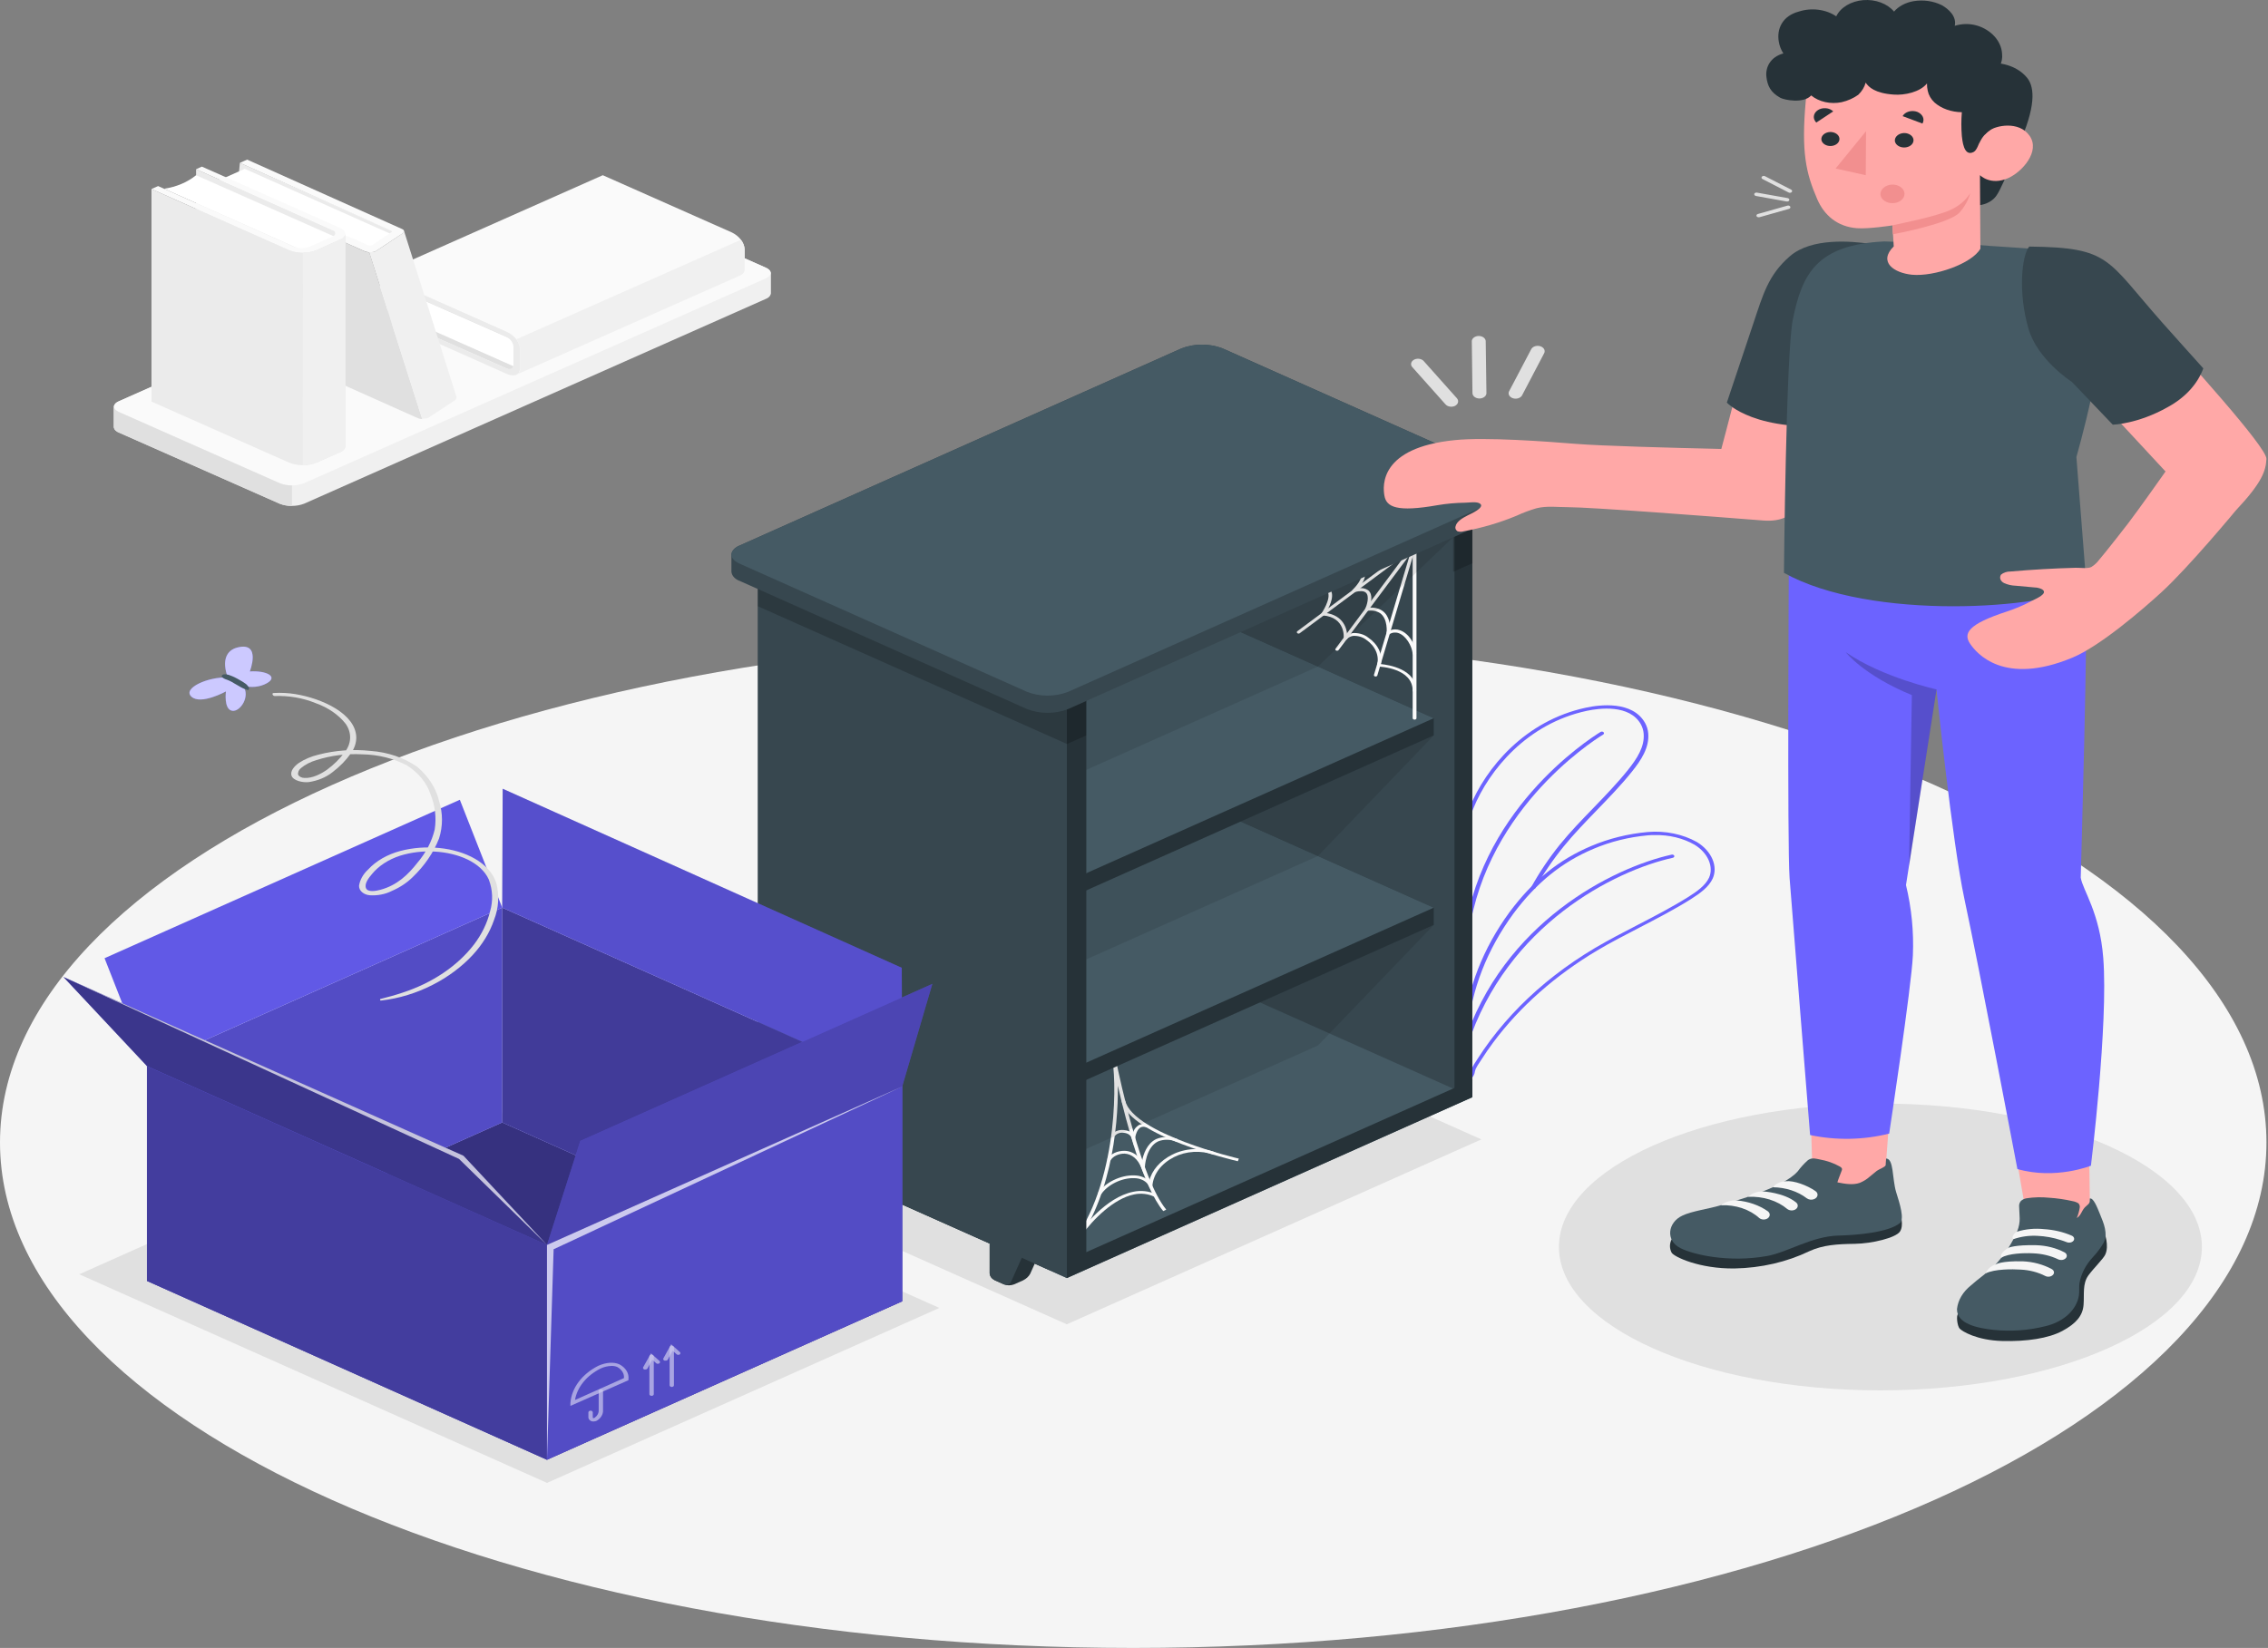 <svg width="183" height="133" viewBox="0 0 183 133" fill="none" xmlns="http://www.w3.org/2000/svg">
<rect x="0" y="0" width="183" height="133" fill="#808080" stroke="none"/>
<path d="M91.438 133C141.937 133 182.875 114.735 182.875 92.205C182.875 69.674 141.937 51.41 91.438 51.41C40.938 51.41 0 69.674 0 92.205C0 114.735 40.938 133 91.438 133Z" fill="#F5F5F5"/>
<path d="M151.727 112.211C166.054 112.211 177.667 107.029 177.667 100.637C177.667 94.246 166.054 89.064 151.727 89.064C137.401 89.064 125.787 94.246 125.787 100.637C125.787 107.029 137.401 112.211 151.727 112.211Z" fill="#E0E0E0"/>
<path d="M86.077 106.88L56.815 93.821L90.263 78.899L119.529 91.956L86.077 106.88Z" fill="#E0E0E0"/>
<path d="M6.396 102.842L44.139 119.679L75.796 105.559L38.053 88.722L6.396 102.842Z" fill="#E0E0E0"/>
<path d="M62.204 23.699V22.042C62.188 21.946 62.141 21.855 62.066 21.778C61.991 21.7 61.891 21.639 61.777 21.6L48.824 15.859C48.516 15.739 48.175 15.676 47.83 15.676C47.484 15.676 47.143 15.739 46.835 15.859L9.609 32.375C9.495 32.414 9.395 32.475 9.32 32.552C9.246 32.63 9.198 32.721 9.182 32.816V34.474C9.197 34.57 9.245 34.661 9.32 34.738C9.395 34.816 9.495 34.877 9.609 34.915L22.558 40.648C22.866 40.768 23.207 40.83 23.553 40.83C23.898 40.83 24.239 40.768 24.547 40.648L61.773 24.132C61.888 24.093 61.987 24.032 62.062 23.955C62.137 23.877 62.185 23.786 62.2 23.69L62.204 23.699Z" fill="#F0F0F0"/>
<path d="M9.61 33.249L22.559 38.99C22.867 39.112 23.208 39.175 23.554 39.175C23.899 39.175 24.24 39.112 24.549 38.99L61.774 22.474C62.322 22.231 62.322 21.837 61.774 21.591L48.825 15.859C48.517 15.739 48.176 15.676 47.831 15.676C47.485 15.676 47.144 15.739 46.836 15.859L9.61 32.375C9.062 32.612 9.062 33.005 9.61 33.249Z" fill="#FAFAFA"/>
<path d="M23.553 39.177V40.831C23.206 40.835 22.864 40.772 22.558 40.648L9.609 34.922C9.495 34.883 9.395 34.822 9.32 34.745C9.245 34.667 9.197 34.576 9.182 34.48V32.82C9.189 32.752 9.217 32.688 9.263 32.63C9.112 32.844 9.224 33.09 9.609 33.261L22.558 38.994C22.864 39.12 23.206 39.182 23.553 39.177Z" fill="#E0E0E0"/>
<path d="M30.51 25.171L41.48 30.003L59.602 21.967L48.635 17.132L30.51 25.171Z" fill="#E0E0E0"/>
<path d="M41.607 29.636L31.025 24.942C31.3 24.249 31.28 23.506 30.967 22.822L41.483 27.465C41.483 27.465 41.685 27.978 41.607 29.636Z" fill="white"/>
<path d="M40.94 26.814C41.236 26.961 41.482 27.16 41.659 27.395C41.836 27.63 41.938 27.894 41.959 28.165V29.744C41.959 30.243 41.5 30.444 40.94 30.198L30.525 25.561V25.171L40.816 29.706C41.154 29.856 41.426 29.733 41.426 29.435V27.97C41.414 27.807 41.353 27.649 41.247 27.508C41.141 27.367 40.993 27.247 40.816 27.159L30.525 22.61V22.165L40.94 26.814Z" fill="#EBEBEB"/>
<path d="M30.527 22.18L48.637 14.141L59.063 18.765C59.359 18.913 59.606 19.112 59.783 19.348C59.96 19.583 60.062 19.848 60.082 20.119V21.708C60.095 21.805 60.075 21.903 60.022 21.992C59.969 22.081 59.887 22.157 59.782 22.213L41.661 30.252C41.764 30.195 41.845 30.118 41.897 30.03C41.948 29.941 41.969 29.844 41.956 29.747V28.164C41.938 27.893 41.835 27.629 41.658 27.394C41.481 27.159 41.235 26.96 40.938 26.813L30.527 22.18Z" fill="#FAFAFA"/>
<path d="M41.658 27.387C41.843 27.618 41.946 27.883 41.957 28.155V29.738C41.97 29.834 41.949 29.932 41.897 30.021C41.846 30.109 41.764 30.186 41.662 30.242L59.783 22.203C59.888 22.148 59.97 22.072 60.023 21.983C60.076 21.894 60.096 21.796 60.083 21.699V20.119C60.071 19.847 59.968 19.582 59.783 19.351L41.658 27.387Z" fill="#F0F0F0"/>
<path d="M19.357 13.144L19.252 14.213L31.501 19.291L31.777 18.666L19.357 13.144Z" fill="#EBEBEB"/>
<path d="M31.613 18.916L19.749 13.624L17.686 14.543L29.783 20.012L31.613 18.916Z" fill="white"/>
<path d="M27.556 19.444L26.391 30.068C26.396 30.188 26.439 30.305 26.516 30.41C26.592 30.514 26.7 30.603 26.83 30.669L33.712 33.747C33.822 33.794 33.944 33.821 34.07 33.825L29.795 20.369C29.67 20.363 29.548 20.338 29.437 20.294L28.944 20.072L27.556 19.444Z" fill="#E0E0E0"/>
<path d="M30.308 20.282L31.536 19.468L32.434 18.867C32.527 18.753 32.636 18.669 32.577 18.567L36.798 31.924C36.856 32.017 36.871 32.224 36.704 32.302L34.579 33.708C34.418 33.774 34.235 33.801 34.054 33.786L29.779 20.33C29.958 20.353 30.141 20.337 30.308 20.282Z" fill="#F0F0F0"/>
<path d="M32.438 18.48C32.679 18.588 32.621 18.708 32.438 18.87L30.309 20.279C30.173 20.333 30.022 20.362 29.869 20.362C29.717 20.362 29.566 20.333 29.43 20.279L27.557 19.444C27.312 19.336 27.27 19.18 27.46 19.095C27.585 19.056 27.72 19.04 27.855 19.047C27.99 19.054 28.12 19.085 28.237 19.137L29.714 19.798C29.759 19.816 29.809 19.825 29.86 19.825C29.91 19.825 29.96 19.816 30.006 19.798L31.56 18.753C31.642 18.717 31.642 18.66 31.56 18.624L19.357 13.144L19.94 12.882L32.438 18.48Z" fill="#FAFAFA"/>
<path d="M15.822 13.657L27.492 18.864V36.023L15.822 30.813V13.657Z" fill="#EBEBEB"/>
<path d="M27.114 19.149L15.821 14.141C15.13 14.707 14.225 15.089 13.236 15.234L24.436 20.222C24.436 20.222 25.159 20.09 27.114 19.149Z" fill="white"/>
<path d="M23.353 20.206C23.689 20.337 24.06 20.404 24.437 20.404C24.813 20.404 25.184 20.337 25.521 20.206L27.418 19.348C28.016 19.08 28.016 18.651 27.418 18.384L16.291 13.447L15.821 13.657L26.768 18.543C26.849 18.561 26.92 18.599 26.971 18.651C27.021 18.703 27.048 18.766 27.048 18.831C27.048 18.896 27.021 18.959 26.971 19.011C26.92 19.063 26.849 19.101 26.768 19.119L25 19.906C24.798 19.985 24.575 20.025 24.349 20.025C24.123 20.025 23.9 19.985 23.698 19.906L12.755 15.017L12.219 15.255L23.353 20.206Z" fill="#FAFAFA"/>
<path d="M12.223 15.255V32.411L23.353 37.348C23.689 37.478 24.06 37.546 24.437 37.546C24.813 37.546 25.184 37.478 25.521 37.348L27.425 36.504C27.549 36.462 27.656 36.394 27.735 36.309C27.813 36.224 27.861 36.124 27.872 36.02V18.864C27.86 18.969 27.811 19.069 27.731 19.154C27.651 19.238 27.543 19.304 27.418 19.345L25.521 20.207C25.184 20.337 24.813 20.405 24.437 20.405C24.06 20.405 23.689 20.337 23.353 20.207L12.223 15.255Z" fill="#EBEBEB"/>
<path d="M24.438 20.389C24.815 20.395 25.188 20.327 25.522 20.191L27.418 19.344C27.542 19.303 27.649 19.236 27.727 19.152C27.806 19.067 27.854 18.968 27.865 18.864V36.02C27.854 36.124 27.806 36.224 27.727 36.309C27.649 36.394 27.542 36.461 27.418 36.503L25.514 37.347C25.18 37.483 24.807 37.551 24.43 37.545L24.438 20.389Z" fill="#F0F0F0"/>
<path d="M118.185 82.668C118.127 81.908 117.994 80.998 117.835 79.941C117.241 75.929 116.428 70.433 118.581 65.169C119.891 61.965 123.046 58.166 127.974 57.112C129.07 56.878 131.72 56.533 132.739 58.35C132.882 58.612 132.967 58.891 132.991 59.175C133.096 60.328 132.424 61.346 131.678 62.275C130.819 63.352 129.824 64.376 128.86 65.374C127.951 66.316 127.006 67.289 126.183 68.298C125.293 69.395 124.513 70.542 123.851 71.731L123.536 71.626C124.197 70.425 124.977 69.266 125.868 68.157C126.696 67.139 127.644 66.16 128.561 65.214C129.517 64.223 130.504 63.202 131.359 62.136C132.074 61.235 132.719 60.272 132.622 59.193C132.601 58.939 132.525 58.69 132.397 58.455C131.487 56.83 129.047 57.154 128.04 57.368C123.245 58.395 120.163 62.112 118.88 65.247C116.751 70.46 117.559 75.923 118.15 79.911C118.305 80.971 118.441 81.887 118.5 82.653L118.185 82.668Z" fill="#6C63FF"/>
<path d="M118.537 87.034C118.511 87.037 118.485 87.037 118.459 87.034C118.385 87.023 118.314 86.998 118.254 86.962C118.194 86.926 118.146 86.88 118.113 86.827C118.046 86.678 118.046 86.516 118.113 86.367C118.168 86.079 118.168 85.787 118.113 85.499C118.113 85.337 118.078 85.166 118.078 85.013V83.148C118.389 79.798 119.659 76.543 121.797 73.62C123.694 71.07 125.792 69.373 128.404 68.274C129.812 67.677 131.356 67.294 132.951 67.148C134.359 67.028 135.775 67.317 136.922 67.959C138.108 68.683 138.64 69.923 138.193 70.905C137.878 71.593 137.159 72.106 136.425 72.572C135.115 73.397 133.685 74.136 132.306 74.851C131.159 75.451 129.974 76.052 128.866 76.713C125.478 78.734 122.635 81.249 120.499 84.115C120.15 84.58 119.819 85.061 119.516 85.541L119.392 85.731C119.271 85.902 119.164 86.08 119.073 86.262C119.054 86.301 119.034 86.382 119.007 86.475C118.987 86.647 118.917 86.812 118.801 86.959C118.728 87.008 118.634 87.035 118.537 87.034ZM133.51 67.397C133.335 67.397 133.161 67.397 132.982 67.415C131.434 67.555 129.935 67.926 128.571 68.509C126.022 69.581 123.966 71.247 122.101 73.752C119.991 76.639 118.737 79.853 118.428 83.16V85.007C118.428 85.151 118.428 85.307 118.463 85.472C118.526 85.787 118.526 86.107 118.463 86.421C118.421 86.519 118.421 86.624 118.463 86.722C118.473 86.737 118.487 86.75 118.505 86.76C118.522 86.771 118.543 86.778 118.564 86.781C118.634 86.671 118.681 86.552 118.704 86.43C118.723 86.347 118.749 86.265 118.782 86.184C118.877 85.991 118.988 85.803 119.116 85.622L119.236 85.436C119.547 84.95 119.882 84.466 120.231 83.995C120.958 83.023 121.764 82.088 122.645 81.196C124.386 79.438 126.417 77.864 128.688 76.514C129.807 75.854 130.996 75.238 132.146 74.644C133.522 73.932 134.94 73.196 136.242 72.379C136.934 71.944 137.614 71.454 137.902 70.83C138.29 69.95 137.812 68.836 136.736 68.178C135.806 67.643 134.669 67.368 133.51 67.397Z" fill="#6C63FF"/>
<path d="M118.245 84.469H118.202C118.18 84.465 118.16 84.458 118.141 84.448C118.123 84.438 118.108 84.425 118.096 84.41C118.085 84.395 118.077 84.379 118.074 84.362C118.071 84.344 118.072 84.327 118.078 84.31C121.284 74.43 130.148 70.022 134.882 68.974C134.925 68.965 134.971 68.969 135.01 68.986C135.05 69.003 135.079 69.031 135.092 69.064C135.104 69.098 135.098 69.134 135.077 69.165C135.055 69.196 135.018 69.219 134.975 69.229C130.312 70.259 121.579 74.611 118.412 84.373C118.401 84.401 118.379 84.425 118.349 84.443C118.319 84.46 118.283 84.469 118.245 84.469Z" fill="#6C63FF"/>
<path d="M118.224 76.362C118.178 76.359 118.136 76.342 118.106 76.315C118.077 76.288 118.062 76.253 118.065 76.218C119.087 65.548 128.118 59.701 129.144 59.074C129.162 59.062 129.182 59.054 129.204 59.049C129.225 59.044 129.248 59.042 129.271 59.044C129.293 59.046 129.315 59.052 129.335 59.06C129.354 59.069 129.372 59.081 129.385 59.095C129.399 59.108 129.41 59.124 129.416 59.141C129.422 59.157 129.424 59.175 129.422 59.192C129.419 59.21 129.412 59.226 129.401 59.242C129.39 59.257 129.376 59.27 129.358 59.281C128.344 59.903 119.417 65.68 118.411 76.239C118.406 76.274 118.384 76.306 118.349 76.329C118.314 76.352 118.27 76.364 118.224 76.362Z" fill="#6C63FF"/>
<path d="M117.149 39.152L95.538 29.516C95.371 29.423 95.175 29.366 94.971 29.351C94.766 29.336 94.559 29.362 94.373 29.429L92.818 30.122C92.647 30.214 92.511 30.34 92.424 30.486C92.338 30.633 92.303 30.794 92.325 30.954V76.662C92.356 77.107 92.523 77.541 92.812 77.927C93.101 78.313 93.504 78.641 93.988 78.884L115.595 88.509C115.762 88.602 115.957 88.659 116.162 88.675C116.367 88.691 116.573 88.665 116.761 88.599L118.315 87.902C118.484 87.81 118.618 87.684 118.703 87.539C118.789 87.393 118.822 87.232 118.801 87.073V41.374C118.771 40.93 118.606 40.497 118.319 40.111C118.032 39.725 117.631 39.396 117.149 39.152Z" fill="#263238"/>
<path d="M96.98 77.446L95.426 78.139V81.941C95.434 82.053 95.475 82.161 95.548 82.257C95.62 82.354 95.721 82.436 95.842 82.497L96.568 82.821C96.697 82.871 96.84 82.898 96.984 82.898C97.129 82.898 97.271 82.871 97.4 82.821L98.127 82.497C98.385 82.368 98.585 82.18 98.698 81.959L100.101 78.836L96.98 77.446Z" fill="#263238"/>
<path d="M95.426 81.941C95.434 82.052 95.475 82.161 95.548 82.257C95.62 82.354 95.721 82.436 95.842 82.496L96.568 82.821C96.618 82.844 96.675 82.859 96.733 82.863C96.792 82.867 96.851 82.861 96.906 82.845C96.961 82.829 97.01 82.804 97.051 82.771C97.091 82.738 97.122 82.699 97.14 82.656L98.535 79.529L95.426 78.139V81.941Z" fill="#37474F"/>
<path d="M112.57 84.379L111.016 85.076V88.875C111.023 88.986 111.064 89.095 111.135 89.192C111.207 89.289 111.307 89.372 111.428 89.433L112.158 89.758C112.286 89.808 112.428 89.834 112.572 89.834C112.716 89.834 112.858 89.808 112.986 89.758L113.717 89.433C113.975 89.305 114.174 89.117 114.288 88.896L115.687 85.77L112.57 84.379Z" fill="#263238"/>
<path d="M111.016 88.875C111.023 88.987 111.064 89.095 111.135 89.192C111.207 89.289 111.307 89.372 111.428 89.433L112.158 89.758C112.208 89.781 112.265 89.796 112.323 89.8C112.382 89.804 112.441 89.798 112.496 89.782C112.551 89.766 112.6 89.741 112.641 89.708C112.681 89.675 112.711 89.636 112.729 89.593L114.132 86.466L111.023 85.076L111.016 88.875Z" fill="#37474F"/>
<path d="M94.089 30.245L115.696 39.855C116.18 40.099 116.583 40.427 116.872 40.814C117.161 41.2 117.328 41.634 117.36 42.08V87.788C117.401 87.948 117.376 88.115 117.288 88.264C117.201 88.413 117.055 88.537 116.872 88.619C116.688 88.701 116.476 88.736 116.265 88.72C116.055 88.704 115.856 88.637 115.696 88.529L94.089 78.902C93.606 78.659 93.204 78.331 92.916 77.944C92.627 77.558 92.461 77.125 92.43 76.68V30.984C92.388 30.824 92.413 30.657 92.5 30.509C92.587 30.36 92.733 30.236 92.916 30.154C93.099 30.073 93.311 30.037 93.522 30.054C93.732 30.07 93.931 30.137 94.089 30.245Z" fill="#37474F"/>
<path d="M62.711 92.722L86.082 103.148L118.804 88.551L117.245 87.854L93.874 77.428L62.711 91.331V92.722Z" fill="#455A64"/>
<path d="M86.082 103.147V101.757L118.804 87.16V88.55L86.082 103.147Z" fill="#263238"/>
<path d="M86.231 101.124L85.994 101.001C90.141 96.151 90.114 87.773 89.775 85.671C89.748 85.53 89.729 85.443 89.725 85.41L90.008 85.374C90.008 85.44 90.04 85.518 90.055 85.611C90.358 87.097 92.072 95.172 94.101 97.623L93.86 97.743C92.255 95.818 90.883 90.623 90.195 87.626C90.238 91.028 89.597 97.211 86.231 101.124Z" fill="#FAFAFA"/>
<path d="M99.879 93.719C99.526 93.638 91.264 91.704 90.502 88.887L90.786 88.842C91.508 91.53 99.875 93.488 99.961 93.509L99.879 93.719Z" fill="#FAFAFA"/>
<path d="M91.539 92.578L91.329 91.89C91.301 91.764 91.217 91.649 91.093 91.564C90.969 91.479 90.811 91.429 90.645 91.422C90.509 91.406 90.369 91.424 90.245 91.471C90.121 91.519 90.02 91.595 89.954 91.689L89.686 91.602C89.775 91.465 89.918 91.352 90.094 91.28C90.27 91.208 90.471 91.18 90.669 91.2C90.812 91.207 90.951 91.237 91.078 91.289C91.204 91.34 91.315 91.412 91.403 91.5C91.45 91.215 91.638 90.956 91.928 90.776C92.038 90.732 92.161 90.71 92.285 90.713C92.409 90.716 92.529 90.744 92.635 90.794L92.507 90.992C92.442 90.96 92.368 90.941 92.291 90.938C92.214 90.934 92.137 90.945 92.068 90.971C91.737 91.115 91.609 91.671 91.59 91.872L91.539 92.578Z" fill="#FAFAFA"/>
<path d="M92.352 94.869L92.095 94.244C91.804 93.538 91.318 93.133 90.743 93.106C90.502 93.102 90.266 93.153 90.062 93.252C89.859 93.35 89.697 93.493 89.596 93.661L89.336 93.565C89.459 93.354 89.66 93.177 89.914 93.054C90.168 92.932 90.463 92.87 90.762 92.878C91.108 92.893 91.703 93.037 92.146 93.733C92.243 93.184 92.534 92.301 93.284 91.932C93.553 91.818 93.856 91.759 94.163 91.762C94.47 91.764 94.771 91.828 95.037 91.947L94.916 92.148C94.694 92.046 94.441 91.99 94.183 91.986C93.924 91.981 93.668 92.027 93.44 92.121C92.441 92.601 92.375 94.19 92.375 94.208L92.352 94.869Z" fill="#FAFAFA"/>
<path d="M88.842 96.394L88.586 96.292C89.161 95.436 90.424 94.821 91.52 94.863C91.752 94.865 91.981 94.907 92.19 94.987C92.398 95.067 92.581 95.181 92.725 95.322C92.83 94.89 93.048 94.479 93.364 94.114C93.681 93.748 94.09 93.436 94.567 93.196C95.078 92.934 95.669 92.777 96.281 92.742C96.894 92.707 97.508 92.794 98.064 92.995L97.952 93.196C97.439 93.013 96.875 92.934 96.311 92.966C95.748 92.999 95.205 93.142 94.734 93.382C94.23 93.635 93.809 93.975 93.505 94.375C93.202 94.776 93.024 95.226 92.985 95.689V96.256L92.713 95.728C92.623 95.54 92.461 95.378 92.248 95.263C92.036 95.148 91.783 95.086 91.524 95.085C90.517 95.046 89.371 95.611 88.842 96.394Z" fill="#FAFAFA"/>
<path d="M87.262 99.71L87.01 99.601C87.359 99.109 89.221 96.635 91.424 96.187C91.735 96.118 92.062 96.101 92.382 96.137C92.702 96.172 93.009 96.26 93.282 96.394L93.134 96.584C92.894 96.466 92.623 96.389 92.342 96.357C92.06 96.326 91.772 96.34 91.498 96.4C89.882 96.731 88.211 98.388 87.262 99.71Z" fill="#FAFAFA"/>
<path d="M115.687 73.256V74.647L86.082 87.854L62.711 77.427V76.037L92.316 62.83L115.687 73.256Z" fill="#263238"/>
<path d="M115.687 73.256L86.082 86.463L62.711 76.037L92.316 62.83L115.687 73.256Z" fill="#455A64"/>
<path d="M115.687 57.965V59.353L86.082 72.563L62.711 62.133V60.746L92.316 47.536L115.687 57.965Z" fill="#263238"/>
<path d="M115.687 57.965L86.082 71.172L62.711 60.746L92.316 47.536L115.687 57.965Z" fill="#455A64"/>
<path d="M85.982 53.037L64.375 43.413C64.208 43.319 64.012 43.262 63.807 43.246C63.603 43.23 63.396 43.257 63.209 43.322C62.929 43.446 61.934 43.893 61.654 44.016C61.484 44.108 61.349 44.234 61.263 44.381C61.177 44.527 61.143 44.688 61.165 44.848V90.544C61.196 90.989 61.364 91.423 61.653 91.809C61.941 92.195 62.344 92.523 62.828 92.766L84.435 102.394C84.602 102.487 84.797 102.544 85.002 102.56C85.207 102.576 85.413 102.549 85.601 102.484C85.881 102.358 86.883 101.913 87.155 101.784C87.326 101.693 87.463 101.568 87.55 101.422C87.638 101.276 87.673 101.115 87.653 100.955V55.262C87.621 54.816 87.453 54.382 87.162 53.995C86.872 53.608 86.467 53.28 85.982 53.037Z" fill="#263238"/>
<path opacity="0.2" d="M86.082 60.051L87.644 59.355V55.181L86.078 55.877L86.082 60.051Z" fill="black"/>
<path opacity="0.2" d="M117.25 46.148L118.812 45.454V41.28L117.246 41.977L117.25 46.148Z" fill="black"/>
<path d="M65.826 91.33L64.272 92.024V95.826C64.279 95.937 64.321 96.045 64.393 96.142C64.466 96.238 64.566 96.32 64.687 96.381L65.414 96.705C65.543 96.756 65.685 96.782 65.83 96.782C65.974 96.782 66.117 96.756 66.246 96.705L66.972 96.381C67.23 96.253 67.429 96.066 67.544 95.847L68.947 92.72L65.826 91.33Z" fill="#263238"/>
<path d="M64.269 95.826C64.277 95.937 64.319 96.045 64.391 96.142C64.464 96.238 64.564 96.32 64.685 96.381L65.412 96.706C65.462 96.729 65.519 96.743 65.577 96.748C65.636 96.752 65.695 96.746 65.749 96.73C65.804 96.714 65.854 96.689 65.894 96.656C65.935 96.623 65.965 96.584 65.983 96.54L67.386 93.414L64.277 92.024L64.269 95.826Z" fill="#37474F"/>
<path d="M81.408 98.282L79.853 98.976V102.778C79.861 102.889 79.902 102.997 79.973 103.094C80.045 103.19 80.145 103.272 80.266 103.333L80.996 103.658C81.124 103.708 81.266 103.734 81.41 103.734C81.554 103.734 81.696 103.708 81.824 103.658L82.554 103.333C82.811 103.204 83.01 103.018 83.126 102.799L84.525 99.673L81.408 98.282Z" fill="#263238"/>
<path d="M79.853 102.763C79.861 102.874 79.902 102.982 79.973 103.079C80.045 103.175 80.145 103.257 80.266 103.318L80.996 103.643C81.046 103.666 81.103 103.68 81.161 103.685C81.22 103.689 81.278 103.683 81.334 103.667C81.388 103.651 81.438 103.626 81.478 103.593C81.519 103.56 81.549 103.521 81.567 103.477L82.966 100.351L79.857 98.961L79.853 102.763Z" fill="#37474F"/>
<path d="M62.812 44.109L84.423 53.733C84.906 53.978 85.308 54.306 85.597 54.693C85.885 55.08 86.051 55.513 86.082 55.959V103.147C86.082 103.147 84.881 102.597 84.423 102.393L62.816 92.766C62.332 92.522 61.929 92.195 61.64 91.808C61.351 91.422 61.184 90.989 61.153 90.544V44.848C61.111 44.688 61.136 44.521 61.223 44.372C61.31 44.223 61.456 44.099 61.639 44.018C61.822 43.936 62.034 43.901 62.244 43.917C62.455 43.934 62.653 44.001 62.812 44.109Z" fill="#37474F"/>
<path opacity="0.2" d="M84.423 53.733L62.812 44.109C62.653 44.001 62.455 43.934 62.244 43.917C62.034 43.901 61.822 43.936 61.639 44.018C61.456 44.099 61.31 44.223 61.223 44.372C61.136 44.521 61.111 44.688 61.153 44.848V48.929L86.082 60.04V55.959C86.051 55.513 85.885 55.08 85.597 54.693C85.308 54.306 84.906 53.978 84.423 53.733Z" fill="black"/>
<path d="M114.129 58.077C114.091 58.076 114.055 58.064 114.028 58.043C114.001 58.022 113.986 57.995 113.985 57.965V44.254L97.061 51.803C97.045 51.811 97.027 51.817 97.008 51.819C96.99 51.821 96.971 51.821 96.952 51.817C96.934 51.813 96.917 51.807 96.902 51.798C96.887 51.788 96.875 51.777 96.866 51.764C96.856 51.752 96.85 51.738 96.847 51.723C96.844 51.709 96.846 51.694 96.85 51.679C96.855 51.665 96.863 51.652 96.875 51.64C96.886 51.628 96.9 51.618 96.917 51.611L114.078 43.966C114.1 43.955 114.125 43.95 114.15 43.95C114.175 43.95 114.2 43.955 114.222 43.966C114.243 43.975 114.261 43.99 114.273 44.007C114.286 44.023 114.292 44.042 114.292 44.062V57.965C114.292 57.981 114.288 57.997 114.279 58.012C114.271 58.026 114.259 58.039 114.243 58.05C114.228 58.06 114.209 58.068 114.19 58.073C114.17 58.077 114.149 58.079 114.129 58.077Z" fill="#FAFAFA"/>
<path d="M111.013 54.599H110.97C110.933 54.593 110.901 54.575 110.88 54.551C110.86 54.526 110.853 54.496 110.861 54.467L113.76 44.765L108.009 52.461C108 52.474 107.987 52.486 107.973 52.495C107.958 52.504 107.941 52.51 107.923 52.514C107.905 52.518 107.886 52.519 107.867 52.517C107.848 52.516 107.83 52.511 107.814 52.503C107.798 52.496 107.783 52.486 107.771 52.475C107.759 52.463 107.75 52.45 107.745 52.436C107.74 52.421 107.739 52.407 107.741 52.392C107.744 52.377 107.75 52.363 107.76 52.35L113.978 44.008C113.995 43.985 114.023 43.968 114.056 43.959C114.088 43.95 114.124 43.95 114.156 43.96C114.188 43.97 114.215 43.989 114.23 44.012C114.246 44.036 114.25 44.063 114.242 44.089L111.133 54.518C111.126 54.54 111.111 54.559 111.089 54.574C111.068 54.588 111.041 54.597 111.013 54.599Z" fill="#FAFAFA"/>
<path d="M104.783 51.136C104.763 51.137 104.744 51.133 104.726 51.127C104.708 51.121 104.691 51.112 104.678 51.1C104.652 51.08 104.637 51.052 104.637 51.022C104.637 50.993 104.652 50.965 104.678 50.944L114.028 43.992C114.055 43.972 114.092 43.96 114.129 43.96C114.167 43.96 114.203 43.972 114.23 43.992C114.257 44.014 114.272 44.042 114.272 44.072C114.272 44.102 114.257 44.13 114.23 44.152L104.88 51.1C104.868 51.111 104.853 51.12 104.836 51.126C104.82 51.132 104.802 51.136 104.783 51.136Z" fill="#FAFAFA"/>
<path d="M114.13 55.857C114.092 55.856 114.056 55.845 114.03 55.824C114.003 55.803 113.987 55.775 113.986 55.746C113.986 53.926 111.359 53.803 111.247 53.8C111.225 53.799 111.205 53.794 111.186 53.787C111.167 53.779 111.151 53.768 111.138 53.755C111.126 53.742 111.117 53.728 111.113 53.712C111.109 53.697 111.11 53.681 111.115 53.665C111.21 53.293 111.178 52.909 111.02 52.55C110.863 52.191 110.586 51.87 110.217 51.62C110.082 51.516 109.92 51.436 109.742 51.384C109.564 51.332 109.373 51.31 109.183 51.32C109.082 51.333 108.985 51.363 108.9 51.408C108.815 51.452 108.743 51.51 108.69 51.578C108.673 51.6 108.648 51.617 108.618 51.626C108.587 51.636 108.554 51.636 108.522 51.629C108.491 51.622 108.465 51.606 108.446 51.586C108.428 51.565 108.419 51.54 108.421 51.515C108.421 51.446 108.581 49.827 106.739 49.668C106.715 49.666 106.692 49.659 106.673 49.649C106.653 49.638 106.637 49.624 106.626 49.608C106.615 49.592 106.61 49.575 106.61 49.557C106.61 49.539 106.615 49.522 106.626 49.506C106.626 49.506 107.442 48.326 107.127 47.746C107.091 47.678 107.034 47.618 106.962 47.57C106.89 47.522 106.804 47.488 106.712 47.47C106.693 47.466 106.676 47.46 106.661 47.45C106.646 47.441 106.633 47.43 106.624 47.417C106.615 47.404 106.61 47.39 106.608 47.375C106.606 47.361 106.608 47.346 106.614 47.332C106.626 47.304 106.651 47.281 106.684 47.267C106.718 47.253 106.757 47.249 106.793 47.257C106.927 47.283 107.051 47.334 107.155 47.404C107.259 47.475 107.34 47.563 107.392 47.662C107.691 48.212 107.186 49.122 106.968 49.464C108.398 49.677 108.662 50.719 108.701 51.236C108.829 51.166 108.975 51.117 109.129 51.095C109.362 51.077 109.598 51.101 109.818 51.164C110.038 51.227 110.237 51.327 110.399 51.458C110.786 51.721 111.081 52.054 111.26 52.427C111.438 52.801 111.494 53.202 111.422 53.596C112.051 53.659 114.274 53.998 114.27 55.752C114.268 55.78 114.253 55.806 114.227 55.826C114.201 55.845 114.166 55.857 114.13 55.857Z" fill="#FAFAFA"/>
<path d="M114.128 52.861C114.092 52.861 114.057 52.85 114.031 52.831C114.004 52.812 113.988 52.786 113.985 52.758C113.922 52.122 113.444 51.299 112.842 51.095C112.723 51.053 112.59 51.04 112.461 51.056C112.332 51.072 112.212 51.117 112.115 51.185C112.092 51.197 112.064 51.203 112.036 51.203C112.007 51.203 111.98 51.197 111.956 51.185C111.931 51.174 111.911 51.158 111.898 51.139C111.885 51.12 111.879 51.098 111.882 51.077C111.882 51.077 112.01 49.951 111.354 49.485C111.211 49.393 111.042 49.329 110.861 49.298C110.68 49.266 110.492 49.269 110.312 49.305C110.287 49.309 110.262 49.308 110.238 49.301C110.214 49.295 110.193 49.284 110.176 49.269C110.16 49.254 110.148 49.236 110.144 49.216C110.139 49.197 110.141 49.177 110.149 49.158C110.281 48.879 110.538 48.095 110.192 47.816C110.029 47.686 109.729 47.674 109.298 47.782C109.268 47.79 109.237 47.79 109.207 47.782C109.178 47.775 109.152 47.76 109.135 47.74C109.117 47.721 109.107 47.698 109.107 47.674C109.107 47.651 109.117 47.628 109.135 47.608C109.376 47.374 109.97 46.689 109.823 46.362C109.798 46.317 109.759 46.278 109.708 46.248C109.658 46.218 109.598 46.2 109.535 46.194C109.517 46.19 109.499 46.184 109.484 46.175C109.469 46.167 109.456 46.156 109.446 46.143C109.436 46.131 109.43 46.117 109.427 46.102C109.424 46.088 109.425 46.073 109.43 46.059C109.434 46.044 109.441 46.031 109.452 46.019C109.463 46.007 109.476 45.997 109.492 45.989C109.509 45.981 109.526 45.977 109.545 45.975C109.564 45.973 109.583 45.974 109.601 45.978C109.71 45.99 109.813 46.024 109.9 46.077C109.986 46.13 110.054 46.199 110.095 46.278C110.254 46.635 109.865 47.179 109.593 47.479C109.733 47.453 109.88 47.455 110.019 47.482C110.159 47.51 110.287 47.563 110.394 47.638C110.821 47.981 110.615 48.704 110.487 49.044C110.677 49.026 110.869 49.04 111.051 49.084C111.233 49.128 111.401 49.201 111.544 49.299C112.123 49.707 112.185 50.5 112.178 50.864C112.299 50.819 112.432 50.796 112.566 50.796C112.701 50.796 112.833 50.819 112.955 50.864C113.689 51.113 114.198 51.999 114.272 52.716C114.274 52.731 114.272 52.745 114.266 52.759C114.26 52.773 114.251 52.786 114.238 52.797C114.226 52.807 114.211 52.816 114.194 52.823C114.177 52.829 114.159 52.833 114.14 52.833L114.128 52.861Z" fill="#FAFAFA"/>
<path d="M122.5 39.197C122.482 39.038 122.408 38.885 122.288 38.755C122.168 38.624 122.005 38.521 121.816 38.455L98.651 28.119C98.135 27.918 97.566 27.813 96.989 27.813C96.412 27.813 95.843 27.918 95.328 28.119L59.7 44.017C59.511 44.082 59.348 44.186 59.227 44.316C59.107 44.446 59.034 44.599 59.016 44.759V46.149C59.034 46.308 59.107 46.461 59.227 46.592C59.348 46.722 59.511 46.825 59.7 46.891L82.865 57.224C83.379 57.427 83.949 57.532 84.526 57.532C85.104 57.532 85.673 57.427 86.188 57.224L121.816 41.329C122.005 41.264 122.168 41.16 122.288 41.03C122.408 40.9 122.482 40.747 122.5 40.587V39.197Z" fill="#37474F"/>
<path d="M82.865 55.834L59.7 45.5C58.782 45.089 58.782 44.425 59.7 44.017L95.328 28.119C95.843 27.918 96.412 27.813 96.989 27.813C97.566 27.813 98.135 27.918 98.651 28.119L121.816 38.455C122.737 38.867 122.737 39.528 121.816 39.939L86.188 55.834C85.673 56.036 85.104 56.142 84.526 56.142C83.949 56.142 83.379 56.036 82.865 55.834Z" fill="#455A64"/>
<path opacity="0.1" d="M117.245 43.365L106.341 53.794L87.644 62.137L87.641 56.575L117.245 43.365Z" fill="black"/>
<path opacity="0.1" d="M115.689 59.352L106.343 69.085L87.647 77.43V71.866L115.689 59.352Z" fill="black"/>
<path opacity="0.1" d="M115.689 74.647L106.343 84.379L87.647 92.724V87.16L115.689 74.647Z" fill="black"/>
<path d="M72.8 105.022L44.136 117.811L11.857 103.376L40.522 90.589L72.8 105.022Z" fill="#6C63FF"/>
<path opacity="0.5" d="M72.8 105.022L44.136 117.811L11.857 103.376L40.522 90.589L72.8 105.022Z" fill="black"/>
<path d="M40.522 73.253V90.59L11.857 103.376V86.043L40.522 73.253Z" fill="#6C63FF"/>
<path opacity="0.23" d="M40.522 73.253V90.59L11.857 103.376V86.043L40.522 73.253Z" fill="black"/>
<path d="M44.136 100.475V117.811L11.857 103.376V86.043L44.136 100.475Z" fill="#6C63FF"/>
<path opacity="0.38" d="M44.136 100.475V117.811L11.857 103.376V86.043L44.136 100.475Z" fill="black"/>
<path d="M72.8 87.686V105.022L40.522 90.59V73.253L72.8 87.686Z" fill="#6C63FF"/>
<path opacity="0.4" d="M72.8 87.686V105.022L40.522 90.59V73.253L72.8 87.686Z" fill="black"/>
<path d="M72.799 105.022V87.686L44.135 100.475V117.811L72.799 105.022Z" fill="#6C63FF"/>
<path opacity="0.23" d="M72.799 105.022V87.686L44.135 100.475V117.811L72.799 105.022Z" fill="black"/>
<path d="M40.522 73.253L40.56 63.656L72.761 78.106L72.8 87.685L40.522 73.253Z" fill="#6C63FF"/>
<path opacity="0.2" d="M40.522 73.253L40.56 63.656L72.761 78.106L72.8 87.685L40.522 73.253Z" fill="black"/>
<path d="M44.135 100.475L46.824 92.079L75.228 79.406L72.799 87.685L44.135 100.475Z" fill="#6C63FF"/>
<path opacity="0.3" d="M44.135 100.475L46.824 92.079L75.228 79.406L72.799 87.685L44.135 100.475Z" fill="black"/>
<path d="M11.857 86.043L8.438 77.334L37.102 64.548L40.522 73.253L11.857 86.043Z" fill="#6C63FF"/>
<path opacity="0.1" d="M11.857 86.043L8.438 77.334L37.102 64.548L40.522 73.253L11.857 86.043Z" fill="black"/>
<path d="M11.858 86.043L5.111 78.845L37.394 93.277L44.136 100.475L11.858 86.043Z" fill="#6C63FF"/>
<path opacity="0.45" d="M11.858 86.043L5.111 78.845L37.394 93.277L44.136 100.475L11.858 86.043Z" fill="black"/>
<g opacity="0.7">
<path opacity="0.7" d="M52.577 112.655C52.531 112.655 52.486 112.641 52.452 112.616C52.419 112.591 52.4 112.556 52.398 112.52V109.469C52.399 109.433 52.419 109.398 52.452 109.372C52.485 109.347 52.53 109.332 52.577 109.331C52.624 109.332 52.668 109.347 52.701 109.373C52.734 109.398 52.752 109.433 52.752 109.469V112.52C52.752 112.556 52.734 112.59 52.701 112.616C52.668 112.641 52.624 112.655 52.577 112.655Z" fill="white"/>
<path opacity="0.7" d="M52.059 110.526C52.036 110.529 52.012 110.529 51.989 110.526C51.947 110.511 51.913 110.484 51.896 110.45C51.879 110.417 51.879 110.379 51.896 110.346L52.525 109.226L53.225 109.85C53.25 109.878 53.261 109.912 53.255 109.946C53.25 109.98 53.228 110.011 53.195 110.033C53.162 110.055 53.119 110.067 53.075 110.067C53.031 110.066 52.989 110.053 52.957 110.03L52.626 109.73L52.238 110.451C52.221 110.476 52.195 110.496 52.163 110.509C52.131 110.523 52.095 110.528 52.059 110.526Z" fill="white"/>
<path opacity="0.7" d="M54.204 111.937C54.157 111.937 54.113 111.922 54.08 111.896C54.048 111.87 54.029 111.835 54.029 111.799V108.751C54.029 108.715 54.048 108.681 54.081 108.656C54.113 108.63 54.158 108.616 54.204 108.616C54.251 108.616 54.295 108.63 54.328 108.656C54.361 108.681 54.379 108.715 54.379 108.751V111.796C54.38 111.814 54.376 111.833 54.367 111.849C54.358 111.866 54.346 111.882 54.33 111.895C54.313 111.908 54.294 111.919 54.272 111.926C54.251 111.933 54.228 111.937 54.204 111.937Z" fill="white"/>
<path opacity="0.7" d="M53.687 109.808C53.664 109.811 53.64 109.811 53.617 109.808C53.596 109.801 53.576 109.791 53.56 109.778C53.544 109.765 53.532 109.75 53.523 109.733C53.515 109.716 53.511 109.698 53.512 109.68C53.513 109.662 53.518 109.645 53.528 109.628L54.153 108.493L54.853 109.115C54.885 109.141 54.903 109.175 54.903 109.211C54.903 109.247 54.885 109.281 54.853 109.307C54.837 109.32 54.817 109.33 54.796 109.337C54.774 109.344 54.752 109.347 54.728 109.347C54.705 109.347 54.682 109.344 54.661 109.337C54.64 109.33 54.62 109.32 54.604 109.307L54.274 109.007L53.885 109.727C53.869 109.756 53.841 109.78 53.804 109.795C53.768 109.81 53.727 109.814 53.687 109.808Z" fill="white"/>
</g>
<g opacity="0.7">
<path opacity="0.7" d="M47.88 114.723C47.813 114.724 47.748 114.712 47.689 114.687C47.619 114.653 47.562 114.604 47.525 114.546C47.487 114.489 47.47 114.424 47.476 114.36V113.985C47.477 113.948 47.496 113.914 47.529 113.889C47.563 113.864 47.608 113.849 47.654 113.849C47.701 113.849 47.745 113.864 47.778 113.889C47.811 113.914 47.829 113.949 47.829 113.985V114.36C47.829 114.414 47.829 114.444 47.864 114.45C47.899 114.456 47.919 114.45 47.977 114.426C48.086 114.348 48.172 114.253 48.23 114.146C48.286 114.04 48.313 113.925 48.307 113.81V112.249C48.307 112.213 48.326 112.179 48.358 112.153C48.391 112.128 48.436 112.114 48.482 112.114C48.529 112.114 48.573 112.128 48.606 112.153C48.639 112.179 48.657 112.213 48.657 112.249V113.81C48.666 113.973 48.625 114.134 48.538 114.282C48.451 114.429 48.32 114.559 48.156 114.66C48.073 114.7 47.977 114.722 47.88 114.723Z" fill="white"/>
<path opacity="0.7" d="M46.025 113.465V113.231C46.072 112.63 46.299 112.045 46.69 111.524C47.081 111.002 47.623 110.559 48.276 110.228C48.913 109.946 49.519 109.904 49.985 110.114C50.234 110.246 50.432 110.427 50.56 110.638C50.687 110.85 50.738 111.083 50.708 111.315V111.393L46.025 113.465ZM49.333 110.24C49.021 110.251 48.719 110.324 48.454 110.451C47.895 110.735 47.422 111.108 47.067 111.546C46.712 111.984 46.482 112.476 46.395 112.988L50.347 111.222C50.364 111.048 50.322 110.874 50.226 110.716C50.13 110.558 49.983 110.422 49.799 110.321C49.655 110.263 49.495 110.235 49.333 110.24Z" fill="white"/>
</g>
<path opacity="0.7" d="M5.111 78.845L37.394 93.277L44.136 100.475L37.036 93.532L5.111 78.845Z" fill="white"/>
<path opacity="0.7" d="M72.799 87.686L44.135 100.475V117.811L44.671 100.823L72.799 87.686Z" fill="white"/>
<path d="M30.734 80.752C33.692 80.422 36.393 78.95 38.118 77.1C38.923 76.236 39.516 75.265 39.867 74.236C40.24 73.273 40.301 72.254 40.046 71.269C39.513 69.62 37.539 68.644 35.452 68.44C34.393 68.332 33.316 68.413 32.304 68.677C31.255 68.955 30.345 69.48 29.701 70.178C29.297 70.55 29.043 71.006 28.97 71.488C28.964 71.677 29.05 71.86 29.211 72.002C29.373 72.144 29.597 72.234 29.841 72.254C30.466 72.294 31.092 72.172 31.616 71.905C32.257 71.628 32.82 71.257 33.276 70.812C34.253 69.88 34.985 68.809 35.429 67.659C35.74 66.673 35.74 65.643 35.429 64.656C35.192 63.624 34.582 62.665 33.668 61.89C32.621 61.155 31.293 60.702 29.883 60.602C28.481 60.453 27.052 60.556 25.71 60.902C25.12 61.041 24.573 61.272 24.105 61.581C23.77 61.821 23.39 62.218 23.526 62.608C23.662 62.998 24.4 63.173 24.901 63.122C25.643 63.014 26.323 62.73 26.844 62.308C27.425 61.866 27.919 61.36 28.309 60.806C28.599 60.409 28.751 59.959 28.748 59.503C28.698 57.599 25.974 56.368 23.84 56.02C23.264 55.927 22.674 55.896 22.088 55.929C21.89 55.929 22.01 56.182 22.169 56.173C23.317 56.133 24.458 56.332 25.473 56.749C26.473 57.105 27.314 57.683 27.886 58.41C28.141 58.768 28.267 59.173 28.25 59.582C28.234 59.991 28.076 60.389 27.793 60.734C27.412 61.246 26.938 61.714 26.386 62.122C25.923 62.446 25.22 62.821 24.571 62.785C24.464 62.785 24.359 62.762 24.268 62.718C24.177 62.673 24.105 62.611 24.058 62.536C24.038 62.437 24.049 62.337 24.089 62.242C24.128 62.147 24.197 62.06 24.287 61.989C24.63 61.704 25.055 61.484 25.527 61.347C26.693 60.972 27.955 60.812 29.215 60.878C30.513 60.897 31.776 61.21 32.845 61.779C33.776 62.377 34.437 63.188 34.733 64.095C35.108 65.016 35.225 65.989 35.075 66.947C34.844 67.912 34.365 68.831 33.664 69.65C32.946 70.569 32.044 71.452 30.692 71.812C30.357 71.905 29.658 72.04 29.526 71.665C29.394 71.29 29.774 70.827 30.019 70.536C30.561 69.877 31.35 69.363 32.281 69.061C33.179 68.783 34.149 68.67 35.114 68.731C36.944 68.836 38.802 69.575 39.439 70.98C39.759 71.82 39.794 72.71 39.54 73.563C39.312 74.498 38.877 75.396 38.254 76.218C36.915 77.963 34.887 79.33 32.468 80.118C31.892 80.311 31.302 80.473 30.699 80.623C30.637 80.641 30.664 80.761 30.734 80.752Z" fill="#E0E0E0"/>
<path d="M18.382 54.68C16.828 54.593 14.686 55.539 15.448 56.229C16.21 56.92 18.23 55.803 18.23 55.803C18.23 55.803 18.04 57.199 18.701 57.358C19.361 57.517 20.255 56.184 19.595 55.331C19.913 55.428 20.258 55.462 20.598 55.428C20.938 55.395 21.261 55.295 21.538 55.139C22.478 54.605 21.483 54.1 20.158 54.19C20.158 54.19 21.106 51.788 19.19 52.247C18.23 52.473 17.892 53.34 18.382 54.68Z" fill="#6C63FF"/>
<path opacity="0.65" d="M18.382 54.68C16.828 54.593 14.686 55.539 15.448 56.229C16.21 56.92 18.23 55.803 18.23 55.803C18.23 55.803 18.04 57.199 18.701 57.358C19.361 57.517 20.255 56.184 19.595 55.331C19.913 55.428 20.258 55.462 20.598 55.428C20.938 55.395 21.261 55.295 21.538 55.139C22.478 54.605 21.483 54.1 20.158 54.19C20.158 54.19 21.106 51.788 19.19 52.247C18.23 52.473 17.892 53.34 18.382 54.68Z" fill="white"/>
<path d="M19.828 55.19C19.742 55.125 19.651 55.064 19.556 55.007C19.42 54.926 19.276 54.848 19.14 54.77C19.008 54.695 18.869 54.628 18.725 54.569C18.641 54.533 18.556 54.501 18.468 54.472C18.347 54.429 18.212 54.412 18.079 54.425C18.045 54.425 18.011 54.433 17.981 54.448C17.952 54.462 17.928 54.482 17.912 54.506C17.896 54.53 17.889 54.557 17.891 54.584C17.893 54.611 17.904 54.636 17.924 54.659C18.031 54.748 18.164 54.816 18.313 54.857L18.523 54.944C18.666 55.01 18.794 55.085 18.911 55.16C19.028 55.235 19.183 55.307 19.3 55.382C19.5 55.508 19.724 55.609 19.964 55.683C19.975 55.687 19.987 55.69 19.999 55.69C20.011 55.69 20.023 55.687 20.034 55.683C20.232 55.563 19.941 55.277 19.828 55.19Z" fill="#455A64"/>
<path d="M143.72 21.645C142.022 23.41 139.749 33.119 138.89 36.233C134.759 36.14 129.233 35.99 127.142 35.822C124.81 35.632 119.832 35.263 117.388 35.521C111.321 36.122 111.558 39.203 111.706 40.008C111.865 40.927 112.716 41.347 115.981 40.773C116.711 40.649 117.456 40.582 118.204 40.572C118.518 40.572 119.183 40.449 119.432 40.656C119.82 40.957 118.697 41.461 118.417 41.599C117.986 41.816 117.535 42.089 117.446 42.479C117.42 42.55 117.422 42.626 117.45 42.697C117.478 42.768 117.532 42.831 117.605 42.879C117.763 42.928 117.941 42.928 118.099 42.879C119.589 42.605 121.026 42.182 122.374 41.62C122.882 41.384 123.416 41.183 123.971 41.02C124.814 40.809 125.685 40.933 126.532 40.933C128.354 40.933 137.988 41.671 142.271 42.008C145.236 42.239 145.551 39.978 146.573 37.686C147.828 34.846 150.801 19.906 150.801 19.906C147.801 19.57 145.741 19.549 143.72 21.645Z" fill="#FFA8A7"/>
<path d="M150.847 19.672C149.413 19.468 146.183 19.158 144.427 20.675C142.67 22.191 142.254 23.783 141.481 26.08C140.708 28.378 139.336 32.492 139.336 32.492C139.336 32.492 141.602 35.005 148.694 34.293L150.847 19.672Z" fill="#37474F"/>
<path d="M168.658 99.075L163.672 99.078L162.238 90.715L168.53 90.523L168.658 99.075Z" fill="#FFA8A7"/>
<path d="M152.103 94.898C151.256 96.037 148.532 95.943 146.274 95.541L146.014 87.319L152.678 87.115L152.103 94.898Z" fill="#FFA8A7"/>
<path d="M168.32 46.23C168.499 49.788 167.889 70.83 167.889 70.83C168.056 71.851 169.424 73.632 169.708 77.316C170.123 82.667 168.713 94.079 168.713 94.079C168.713 94.079 165.856 95.232 162.779 94.349C162.779 94.349 159.646 77.833 158.504 72.553C157.517 67.959 156.25 55.635 156.25 55.635L153.79 71.43C154.241 73.3 154.427 75.202 154.346 77.103C154.245 79.559 152.434 91.487 152.434 91.487C150.368 92.009 148.148 92.05 146.053 91.604C146.053 91.604 144.568 73.094 144.397 70.851C144.203 68.292 144.335 45.707 144.335 45.707L168.32 46.23Z" fill="#6C63FF"/>
<path opacity="0.2" d="M156.257 55.641C156.257 55.641 151.901 54.686 148.932 52.638C148.932 52.638 150.323 54.473 154.263 56.101L154.038 69.887L156.257 55.641Z" fill="black"/>
<path d="M157.991 106.051C157.832 106.177 157.925 107.009 158.119 107.225C158.314 107.442 159.503 108.174 161.566 108.228C163.537 108.276 165.278 108.018 166.401 107.418C167.524 106.817 168.052 106.177 168.118 105.315C168.185 104.454 168.017 103.616 168.507 102.934C168.97 102.307 169.72 101.589 169.871 101.249C170.209 100.514 169.797 99.49 169.797 99.49L157.991 106.051Z" fill="#263238"/>
<path d="M162.964 98.343C162.967 98.672 162.907 98.999 162.786 99.313C162.364 100.337 161.73 101.302 160.909 102.169C160.341 102.731 159.626 103.202 159.024 103.746C158.379 104.261 157.984 104.932 157.905 105.646C157.881 106.848 159.576 107.193 160.87 107.331C162.272 107.474 163.699 107.371 165.043 107.031C165.752 106.866 166.383 106.546 166.861 106.11C167.34 105.675 167.645 105.141 167.74 104.574C167.795 104.241 167.74 103.905 167.787 103.571C167.919 102.806 168.294 102.077 168.879 101.451C169.218 101.089 169.507 100.701 169.742 100.292C170.103 99.541 169.742 98.722 169.446 97.998C169.194 97.37 168.906 96.659 168.623 96.728C168.623 97.061 168.623 97.091 168.347 97.328C167.958 97.629 167.977 98.046 167.569 98.307C167.687 98.03 167.768 97.744 167.81 97.454C167.83 97.336 167.792 97.217 167.705 97.118C167.565 97.03 167.4 96.968 167.224 96.938C166.609 96.798 165.977 96.706 165.339 96.665C164.731 96.603 164.114 96.618 163.512 96.71C163.334 96.742 163.176 96.819 163.061 96.929C162.961 97.052 162.911 97.195 162.918 97.34C162.918 97.535 162.96 98.025 162.964 98.343Z" fill="#455A64"/>
<path d="M161.487 101.505C162.047 101.157 163.329 101.112 164.037 101.151C164.753 101.176 165.45 101.341 166.061 101.632C166.151 101.678 166.26 101.698 166.368 101.688C166.475 101.678 166.575 101.639 166.648 101.577C166.691 101.542 166.724 101.501 166.744 101.455C166.763 101.409 166.77 101.361 166.764 101.313C166.757 101.265 166.737 101.219 166.705 101.177C166.673 101.136 166.63 101.1 166.578 101.073C165.903 100.719 165.112 100.519 164.297 100.496C162.564 100.457 162.07 100.701 162.07 100.701C162.07 100.701 161.297 101.115 161.487 101.505Z" fill="#F5F5F5"/>
<path d="M160.229 102.766C160.932 102.415 162.35 102.418 163.054 102.466C163.759 102.5 164.439 102.677 165.028 102.979C165.117 103.026 165.225 103.046 165.332 103.036C165.439 103.026 165.538 102.987 165.611 102.925C165.655 102.891 165.688 102.849 165.709 102.804C165.729 102.758 165.737 102.709 165.73 102.661C165.724 102.613 165.704 102.567 165.672 102.525C165.64 102.484 165.597 102.448 165.545 102.421C164.858 102.049 164.05 101.832 163.213 101.796C161.476 101.754 161.041 102.039 161.041 102.039C160.843 102.106 160.668 102.205 160.527 102.331C160.387 102.457 160.284 102.606 160.229 102.766Z" fill="#F5F5F5"/>
<path d="M164.92 99.199C164.186 99.122 163.439 99.192 162.751 99.403C162.456 99.544 162.273 99.923 162.472 100.004C163.074 99.795 163.733 99.704 164.391 99.74C165.042 99.769 165.681 99.885 166.28 100.082C166.432 100.127 166.61 100.193 166.766 100.253C166.816 100.273 166.87 100.284 166.926 100.287C166.981 100.29 167.037 100.284 167.09 100.27C167.143 100.256 167.191 100.233 167.232 100.204C167.273 100.175 167.306 100.139 167.329 100.1C167.366 100.032 167.369 99.955 167.337 99.885C167.306 99.816 167.242 99.757 167.158 99.722C166.469 99.425 165.706 99.247 164.92 99.199Z" fill="#F5F5F5"/>
<path d="M134.879 100.028C134.702 100.371 134.702 100.754 134.879 101.097C135.049 101.418 137.109 102.415 139.969 102.373C142.096 102.333 144.171 101.854 145.977 100.986C147.1 100.469 148.239 100.406 149.654 100.385C151.068 100.364 152.957 99.899 153.299 99.4C153.641 98.902 153.338 98.01 153.338 98.01L134.879 100.028Z" fill="#263238"/>
<path d="M146.811 93.571L146.59 93.526C146.464 93.497 146.332 93.487 146.201 93.499C146.061 93.525 145.935 93.584 145.84 93.667C145.546 93.933 145.285 94.221 145.063 94.526C144.421 95.256 143.119 95.835 141.72 96.355C140.764 96.706 139.836 96.973 138.852 97.271C137.869 97.568 136.521 97.736 135.744 98.109C134.578 98.652 134.356 100.109 135.592 100.733C136.665 101.274 139.525 101.919 142.587 101.367C144.262 101.066 146.182 99.769 148.358 99.718C149.745 99.685 152.372 99.481 153.309 98.703C153.663 98.358 153.309 97.202 152.994 96.205C152.668 95.118 152.815 93.502 152.186 93.502L152.147 94.046C152.089 94.208 151.595 94.367 151.44 94.493L150.88 94.95C150.651 95.161 150.371 95.336 150.056 95.466C149.501 95.658 148.852 95.544 148.257 95.424C148.234 95.424 148.556 94.589 148.591 94.508C148.626 94.445 148.637 94.375 148.622 94.307C148.592 94.24 148.533 94.184 148.455 94.148C147.965 93.87 147.405 93.674 146.811 93.571Z" fill="#455A64"/>
<path d="M143.049 95.82C143.158 95.677 143.311 95.558 143.495 95.472C143.679 95.387 143.888 95.338 144.102 95.331C144.735 95.265 145.82 95.661 146.484 96.127C146.547 96.17 146.595 96.225 146.624 96.286C146.653 96.348 146.662 96.413 146.65 96.478C146.639 96.543 146.607 96.604 146.558 96.657C146.508 96.71 146.443 96.752 146.368 96.781C146.273 96.818 146.166 96.83 146.061 96.817C145.957 96.804 145.86 96.767 145.785 96.709C145.057 96.149 144.076 95.831 143.049 95.82Z" fill="#F5F5F5"/>
<path d="M141.051 96.592C141.196 96.448 141.385 96.334 141.6 96.258C141.815 96.182 142.05 96.147 142.287 96.157C142.287 96.157 143.927 96.253 144.894 97.022C144.954 97.064 145 97.117 145.027 97.175C145.055 97.234 145.064 97.297 145.053 97.359C145.042 97.421 145.012 97.48 144.966 97.531C144.919 97.582 144.857 97.624 144.785 97.652C144.694 97.687 144.59 97.699 144.49 97.686C144.389 97.674 144.295 97.638 144.222 97.583C143.824 97.245 143.332 96.98 142.783 96.808C142.234 96.636 141.642 96.563 141.051 96.592Z" fill="#F5F5F5"/>
<path d="M138.855 97.271C139.021 97.139 139.221 97.036 139.442 96.969C139.663 96.902 139.901 96.873 140.138 96.883C141.067 96.963 141.94 97.266 142.633 97.751C142.693 97.794 142.738 97.847 142.766 97.906C142.793 97.965 142.802 98.028 142.792 98.09C142.781 98.152 142.751 98.211 142.704 98.263C142.658 98.314 142.596 98.356 142.524 98.385C142.432 98.42 142.328 98.432 142.227 98.419C142.126 98.406 142.033 98.369 141.961 98.313C141.583 97.965 141.106 97.689 140.567 97.508C140.028 97.328 139.442 97.246 138.855 97.271Z" fill="#F5F5F5"/>
<path d="M159.158 19.738C160.992 19.9 163.16 19.987 164.913 20.164C167.171 20.392 168.931 22.197 169.483 24.99C170.089 28.065 167.54 36.882 167.54 36.882L168.352 47.278C165.045 49.16 150.962 50.148 143.943 46.233C143.943 46.233 144.107 28.539 144.655 25.813C145.408 22.074 146.598 19.753 152.038 19.485L159.158 19.738Z" fill="#455A64"/>
<path d="M171.697 42.26C171.102 43.028 170.504 43.797 169.89 44.557C169.665 44.839 169.435 45.118 169.198 45.395C169.07 45.53 168.92 45.652 168.751 45.758C168.456 45.914 167.842 45.815 167.484 45.824C165.728 45.87 163.977 45.97 162.23 46.124C162.084 46.121 161.939 46.142 161.805 46.187C161.67 46.231 161.55 46.298 161.453 46.383C161.381 46.499 161.367 46.631 161.413 46.755C161.459 46.879 161.561 46.986 161.702 47.055C161.988 47.188 162.313 47.262 162.646 47.272L164.162 47.41C164.378 47.415 164.588 47.467 164.768 47.56C165.32 47.905 164.267 48.319 163.952 48.488C163.319 48.828 162.643 49.117 161.935 49.352C158.776 50.38 158.391 51.124 158.974 51.971C159.479 52.707 161.663 55.383 167.212 53.079C169.447 52.151 172.847 49.22 174.398 47.803C176.629 45.758 180.402 41.197 180.402 41.197C182.547 38.92 182.823 37.986 182.874 37.04C182.924 36.094 176.267 28.818 174.005 26.263C171.744 23.707 170.667 20.599 164.912 20.173C164.912 20.173 162.72 25.542 166.35 29.017L174.732 38.052C174.732 38.052 172.513 41.206 171.697 42.26Z" fill="#FFA8A7"/>
<path d="M177.78 29.729C176.703 28.527 175.58 27.29 174.496 26.065C169.93 20.915 170.315 19.972 163.731 19.9C163.149 20.591 162.803 23.564 163.681 26.548C164.415 29.056 167.178 30.825 167.178 30.825L170.474 34.275C170.474 34.275 172.491 34.227 174.908 32.858C176.304 32.102 177.319 30.997 177.78 29.729Z" fill="#37474F"/>
<path d="M163.497 6.203C163.166 5.822 162.708 5.517 162.171 5.322C161.633 5.126 161.038 5.047 160.447 5.092L160.105 11.539L159.545 13.921L159.642 16.572C159.967 16.537 160.275 16.438 160.537 16.286C160.799 16.134 161.008 15.933 161.142 15.701C161.655 14.939 163.085 11.251 163.085 11.251C164.368 8.221 164.096 6.852 163.497 6.203Z" fill="#263238"/>
<path d="M159.716 11.57C159.86 11.178 160.138 10.823 160.52 10.543C160.998 10.146 162.902 9.717 163.769 10.966C164.636 12.216 163.174 13.864 162.047 14.369C160.606 15.017 159.758 14.134 159.758 14.134L159.793 20.071C159.121 21.272 156.086 22.341 154.279 22.173C152.841 22.032 151.516 21.158 152.802 19.885L152.697 18.191C152.697 18.191 150.774 18.492 149.822 18.417C148.24 18.291 147.187 17.369 146.627 16.071C145.726 13.987 145.325 12.294 145.706 8.113C146.126 3.534 152.977 3.225 156.797 4.882C160.617 6.54 159.716 11.57 159.716 11.57Z" fill="#FFA8A7"/>
<path d="M143.526 3.357C143.351 2.357 143.798 1.285 145.154 0.93C145.652 0.769 146.198 0.72 146.73 0.789C147.262 0.857 147.759 1.041 148.162 1.318C148.332 0.965 148.626 0.656 149.011 0.425C149.396 0.194 149.856 0.051 150.341 0.011C150.825 -0.028 151.315 0.037 151.753 0.201C152.192 0.364 152.564 0.619 152.825 0.936C153.186 0.513 153.742 0.213 154.38 0.098C154.773 0.031 155.18 0.024 155.577 0.08C155.973 0.136 156.351 0.252 156.688 0.423C157.24 0.738 157.889 1.324 157.726 2.083C158.818 1.744 159.956 2.026 160.769 2.771C161.252 3.227 161.525 3.794 161.546 4.384C161.574 4.69 161.517 4.997 161.379 5.284C161.223 5.558 160.905 5.738 160.811 6.047C160.676 6.319 160.606 6.608 160.605 6.9C160.695 7.405 160.839 7.909 160.924 8.402C161.016 8.892 161.069 9.386 161.083 9.882C161.063 9.999 161.011 10.11 160.93 10.21C160.848 10.309 160.741 10.394 160.613 10.459C160.25 10.704 159.969 11.013 159.793 11.36C159.657 11.576 159.525 12.11 159.257 12.26C158.429 12.708 158.336 11.26 158.297 10.981C158.244 10.34 158.244 9.697 158.297 9.056C157.88 9.052 157.468 8.98 157.088 8.846C156.709 8.711 156.37 8.517 156.094 8.275C155.807 8.004 155.618 7.679 155.546 7.332C155.501 7.134 155.48 6.933 155.484 6.732C154.943 7.423 153.688 7.705 152.794 7.633C151.294 7.528 150.777 7.032 150.536 6.669C150.442 7.027 150.238 7.363 149.942 7.648C149.559 7.926 149.097 8.132 148.593 8.248C148.159 8.338 147.701 8.334 147.269 8.238C146.837 8.142 146.447 7.956 146.141 7.702C145.531 8.378 143.984 8.077 143.642 7.888C142.865 7.453 142.613 6.933 142.527 6.191C142.442 5.45 142.83 4.603 143.895 4.312C143.703 4.012 143.578 3.689 143.526 3.357Z" fill="#263238"/>
<path d="M152.697 18.182C152.697 18.182 156.171 17.503 157.361 16.951C158.064 16.633 158.626 16.157 158.973 15.587C158.823 16.149 158.529 16.683 158.107 17.155C157.267 18.077 152.736 18.906 152.736 18.906L152.697 18.182Z" fill="#F28F8F"/>
<path d="M152.892 11.372C152.905 11.485 152.961 11.594 153.053 11.683C153.145 11.772 153.269 11.839 153.41 11.874C153.55 11.909 153.701 11.912 153.844 11.881C153.986 11.851 154.114 11.789 154.211 11.703C154.308 11.617 154.37 11.511 154.39 11.397C154.41 11.284 154.386 11.169 154.322 11.066C154.257 10.963 154.155 10.877 154.028 10.819C153.901 10.761 153.755 10.732 153.607 10.738C153.404 10.75 153.216 10.823 153.082 10.942C152.948 11.06 152.88 11.215 152.892 11.372Z" fill="#263238"/>
<path d="M151.731 15.716C151.748 15.863 151.822 16.002 151.941 16.117C152.06 16.231 152.221 16.316 152.402 16.361C152.583 16.406 152.778 16.409 152.961 16.369C153.144 16.329 153.308 16.248 153.433 16.137C153.557 16.026 153.637 15.889 153.661 15.743C153.686 15.597 153.654 15.449 153.571 15.316C153.487 15.184 153.355 15.074 153.191 14.999C153.027 14.925 152.838 14.889 152.648 14.896C152.386 14.913 152.143 15.008 151.972 15.161C151.8 15.315 151.713 15.514 151.731 15.716Z" fill="#F28F8F"/>
<path d="M153.518 9.372L155.119 9.972C155.218 9.803 155.23 9.61 155.151 9.434C155.072 9.258 154.909 9.112 154.695 9.026C154.589 8.987 154.473 8.965 154.356 8.961C154.238 8.957 154.121 8.972 154.011 9.004C153.901 9.037 153.8 9.086 153.715 9.149C153.631 9.212 153.563 9.288 153.518 9.372Z" fill="#263238"/>
<path d="M146.553 9.891L147.917 8.99C147.846 8.918 147.757 8.858 147.655 8.814C147.553 8.77 147.44 8.742 147.323 8.733C147.207 8.724 147.089 8.733 146.978 8.76C146.866 8.787 146.763 8.832 146.674 8.891C146.492 9.014 146.378 9.186 146.356 9.372C146.333 9.558 146.404 9.744 146.553 9.891Z" fill="#263238"/>
<path d="M146.962 11.255C146.971 11.366 147.023 11.472 147.11 11.561C147.198 11.649 147.317 11.716 147.453 11.752C147.59 11.788 147.737 11.792 147.876 11.764C148.015 11.736 148.141 11.676 148.237 11.593C148.332 11.51 148.394 11.407 148.414 11.297C148.434 11.186 148.412 11.074 148.35 10.974C148.287 10.873 148.188 10.789 148.064 10.733C147.94 10.676 147.797 10.648 147.654 10.654C147.459 10.664 147.278 10.733 147.149 10.845C147.019 10.957 146.952 11.104 146.962 11.255Z" fill="#263238"/>
<path d="M150.567 10.588L150.544 14.14L148.111 13.6L150.567 10.588Z" fill="#F28F8F"/>
<path d="M144.463 15.558C144.486 15.554 144.507 15.547 144.525 15.536C144.544 15.526 144.56 15.513 144.572 15.498C144.586 15.483 144.596 15.466 144.601 15.448C144.606 15.431 144.606 15.412 144.602 15.394C144.598 15.376 144.589 15.359 144.575 15.344C144.562 15.329 144.545 15.316 144.525 15.306L142.411 14.219C142.392 14.209 142.37 14.201 142.346 14.198C142.323 14.194 142.3 14.194 142.276 14.198C142.253 14.202 142.231 14.209 142.212 14.219C142.192 14.229 142.176 14.242 142.163 14.258C142.149 14.273 142.139 14.29 142.135 14.308C142.13 14.326 142.13 14.344 142.134 14.362C142.139 14.38 142.149 14.397 142.162 14.412C142.176 14.427 142.193 14.44 142.213 14.45L144.323 15.537C144.343 15.548 144.366 15.556 144.39 15.559C144.414 15.563 144.439 15.563 144.463 15.558Z" fill="#E0E0E0"/>
<path d="M144.239 16.26C144.271 16.254 144.301 16.241 144.325 16.222C144.349 16.204 144.366 16.181 144.375 16.155C144.385 16.119 144.377 16.081 144.351 16.05C144.326 16.018 144.285 15.996 144.239 15.987L141.767 15.546C141.744 15.541 141.72 15.54 141.697 15.543C141.673 15.546 141.651 15.552 141.631 15.562C141.61 15.571 141.593 15.584 141.579 15.598C141.565 15.613 141.555 15.63 141.549 15.648C141.539 15.684 141.547 15.722 141.573 15.753C141.598 15.785 141.639 15.807 141.685 15.816L144.157 16.26C144.184 16.263 144.211 16.263 144.239 16.26Z" fill="#E0E0E0"/>
<path d="M141.941 17.531H141.964L144.347 16.858C144.391 16.845 144.428 16.82 144.448 16.786C144.468 16.752 144.47 16.714 144.453 16.68C144.437 16.645 144.403 16.617 144.36 16.601C144.317 16.586 144.267 16.584 144.222 16.597L141.84 17.27C141.818 17.276 141.797 17.286 141.78 17.298C141.762 17.311 141.748 17.326 141.738 17.343C141.729 17.359 141.723 17.378 141.723 17.396C141.722 17.414 141.726 17.433 141.735 17.45C141.751 17.48 141.781 17.505 141.819 17.52C141.856 17.534 141.9 17.538 141.941 17.531Z" fill="#E0E0E0"/>
<path d="M121.787 31.936C121.837 32.012 121.914 32.075 122.009 32.118C122.104 32.161 122.214 32.181 122.324 32.176C122.434 32.172 122.539 32.142 122.628 32.091C122.716 32.04 122.783 31.971 122.821 31.891L124.593 28.512C124.622 28.458 124.636 28.4 124.635 28.342C124.635 28.283 124.618 28.225 124.588 28.172C124.557 28.118 124.513 28.07 124.458 28.03C124.403 27.99 124.338 27.959 124.266 27.938C124.195 27.918 124.12 27.909 124.044 27.912C123.968 27.915 123.894 27.93 123.826 27.955C123.758 27.981 123.697 28.017 123.647 28.061C123.598 28.105 123.56 28.156 123.536 28.212L121.76 31.59C121.734 31.646 121.723 31.706 121.728 31.765C121.732 31.825 121.753 31.883 121.787 31.936Z" fill="#E0E0E0"/>
<path d="M118.869 31.918C118.925 32.006 119.019 32.077 119.135 32.119C119.25 32.161 119.381 32.172 119.505 32.148C119.63 32.125 119.74 32.07 119.818 31.992C119.897 31.915 119.939 31.818 119.937 31.72L119.879 27.515C119.867 27.407 119.803 27.305 119.699 27.231C119.595 27.157 119.459 27.116 119.317 27.116C119.176 27.116 119.04 27.157 118.936 27.231C118.832 27.305 118.768 27.407 118.756 27.515L118.81 31.72C118.809 31.788 118.829 31.856 118.869 31.918Z" fill="#E0E0E0"/>
<path d="M113.921 29.579L113.956 29.63L116.634 32.633C116.717 32.728 116.845 32.794 116.99 32.816C117.136 32.839 117.287 32.816 117.411 32.753C117.532 32.687 117.615 32.588 117.643 32.476C117.671 32.364 117.643 32.248 117.562 32.152L114.885 29.149C114.807 29.056 114.686 28.99 114.546 28.964C114.406 28.938 114.259 28.954 114.135 29.01C114.011 29.065 113.919 29.156 113.878 29.262C113.838 29.369 113.852 29.483 113.917 29.582L113.921 29.579Z" fill="#E0E0E0"/>
</svg>
